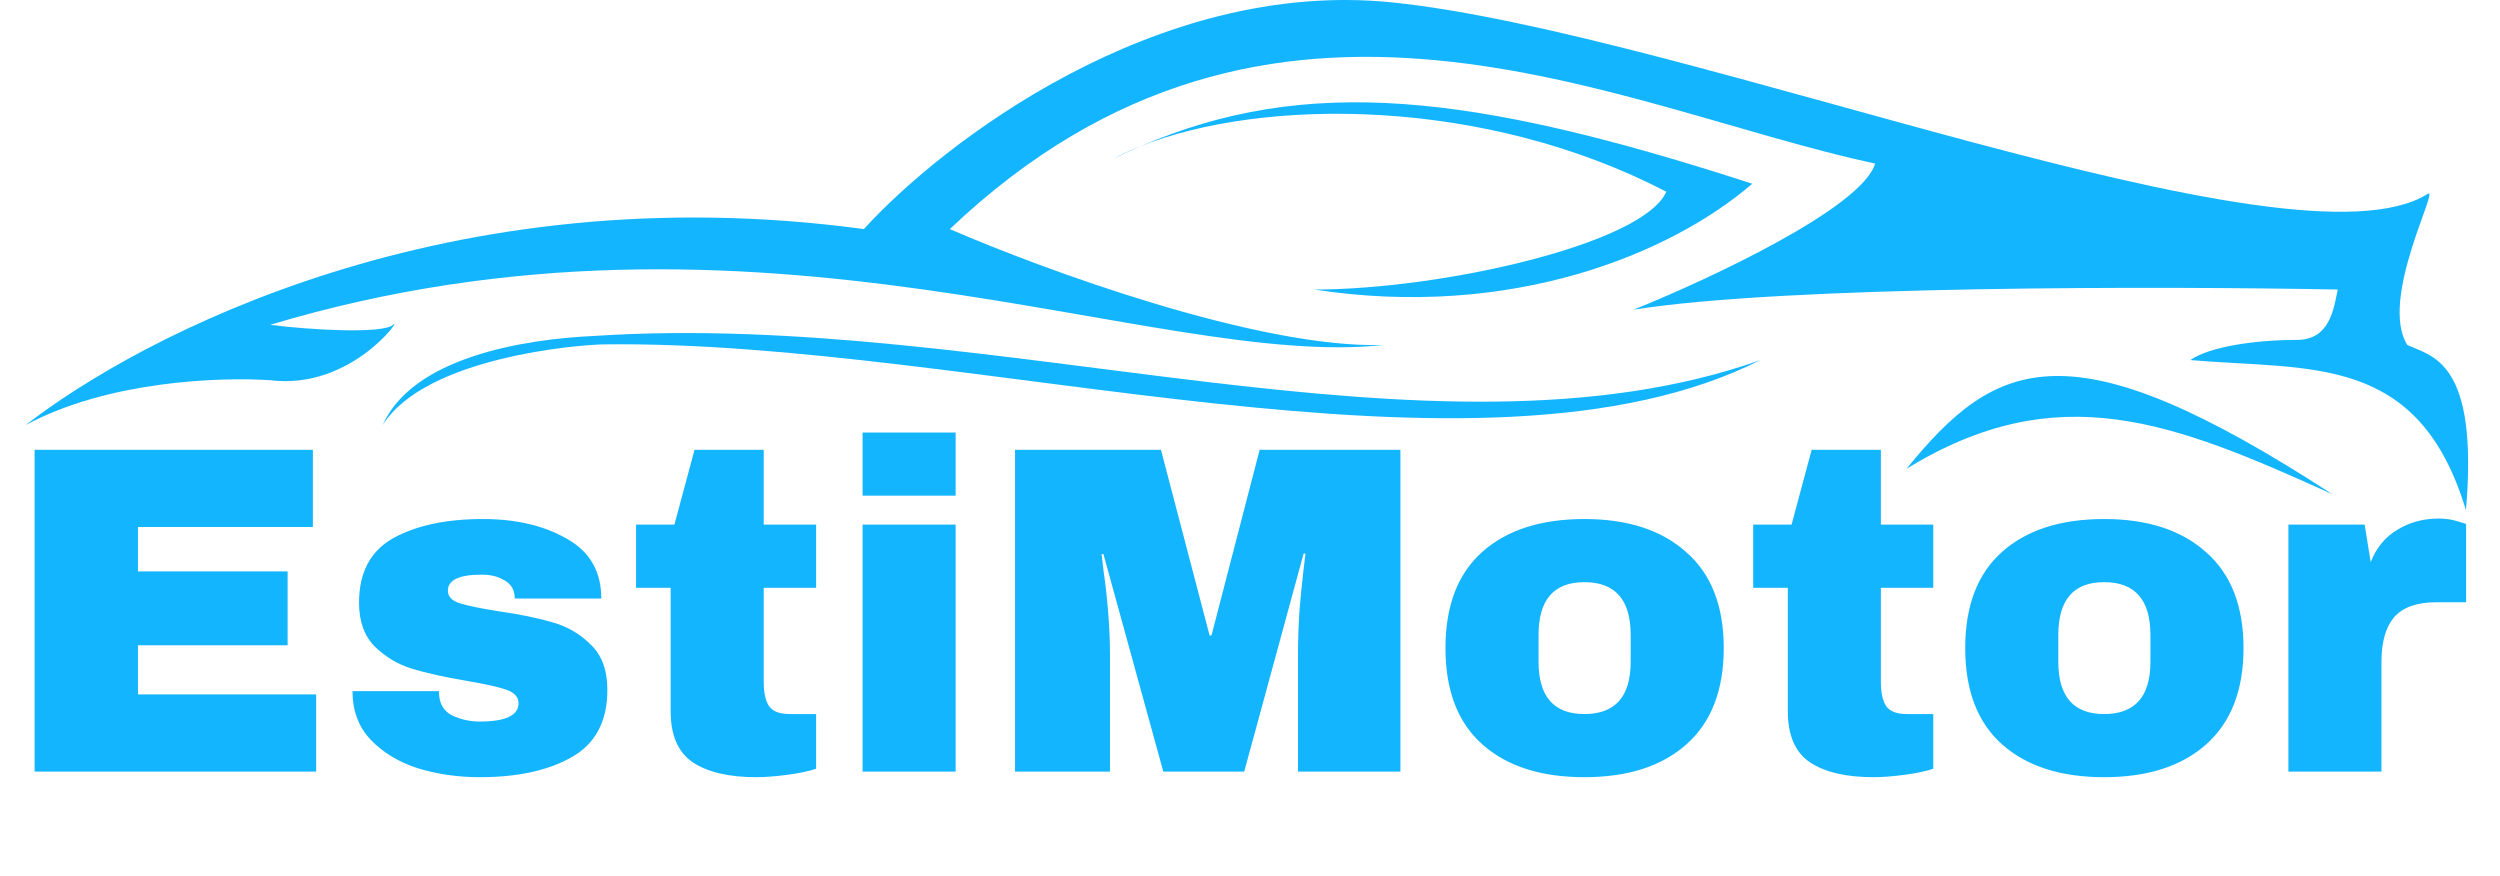 <svg width="294" height="103" viewBox="0 0 294 103" fill="none" xmlns="http://www.w3.org/2000/svg">
<path d="M4.07 52.897H36.795V61.972H16.225V67.197H33.825V75.887H16.225V81.662H37.18V90.737H4.07V52.897ZM56.797 61.037C60.684 61.037 63.966 61.807 66.642 63.347C69.356 64.851 70.712 67.197 70.712 70.387H60.537C60.537 69.324 60.061 68.572 59.107 68.132C58.447 67.766 57.622 67.582 56.632 67.582C53.992 67.582 52.672 68.206 52.672 69.452C52.672 70.149 53.131 70.644 54.047 70.937C54.964 71.231 56.467 71.542 58.557 71.872C61.124 72.239 63.269 72.679 64.992 73.192C66.716 73.669 68.219 74.549 69.502 75.832C70.786 77.079 71.427 78.839 71.427 81.112C71.427 84.816 70.034 87.456 67.247 89.032C64.497 90.609 60.886 91.397 56.412 91.397C53.846 91.397 51.426 91.049 49.152 90.352C46.879 89.619 45.027 88.501 43.597 86.997C42.167 85.494 41.452 83.587 41.452 81.277H51.627V81.497C51.664 82.744 52.177 83.624 53.167 84.137C54.194 84.614 55.276 84.852 56.412 84.852C59.456 84.852 60.977 84.137 60.977 82.707C60.977 81.974 60.501 81.442 59.547 81.112C58.594 80.782 57.036 80.434 54.872 80.067C52.269 79.627 50.124 79.151 48.437 78.637C46.787 78.124 45.339 77.262 44.092 76.052C42.846 74.806 42.222 73.082 42.222 70.882C42.222 67.326 43.561 64.796 46.237 63.292C48.951 61.789 52.471 61.037 56.797 61.037ZM95.975 61.697V69.122H89.815V80.177C89.815 81.497 90.035 82.469 90.475 83.092C90.915 83.679 91.722 83.972 92.895 83.972H95.975V90.407C95.095 90.701 93.959 90.939 92.565 91.122C91.172 91.306 89.962 91.397 88.935 91.397C85.709 91.397 83.215 90.811 81.455 89.637C79.732 88.464 78.87 86.466 78.87 83.642V69.122H74.8V61.697H79.31L81.675 52.897H89.815V61.697H95.975ZM101.439 58.287V50.862H112.384V58.287H101.439ZM101.439 90.737V61.697H112.384V90.737H101.439ZM152.644 90.737V77.097C152.644 75.411 152.699 73.687 152.809 71.927C152.956 70.131 153.103 68.627 153.249 67.417C153.396 66.207 153.488 65.437 153.524 65.107H153.304L146.319 90.737H136.804L129.764 65.162H129.544C129.581 65.492 129.673 66.262 129.819 67.472C130.003 68.646 130.168 70.131 130.314 71.927C130.461 73.687 130.534 75.411 130.534 77.097V90.737H119.369V52.897H136.529L142.249 74.732H142.469L148.134 52.897H164.689V90.737H152.644ZM186.323 61.037C191.419 61.037 195.416 62.339 198.313 64.942C201.246 67.509 202.713 71.267 202.713 76.217C202.713 81.167 201.246 84.944 198.313 87.547C195.416 90.114 191.419 91.397 186.323 91.397C181.226 91.397 177.229 90.114 174.333 87.547C171.436 84.981 169.988 81.204 169.988 76.217C169.988 71.231 171.436 67.454 174.333 64.887C177.229 62.321 181.226 61.037 186.323 61.037ZM186.323 68.462C182.729 68.462 180.933 70.534 180.933 74.677V77.812C180.933 81.919 182.729 83.972 186.323 83.972C189.953 83.972 191.768 81.919 191.768 77.812V74.677C191.768 70.534 189.953 68.462 186.323 68.462ZM227.352 61.697V69.122H221.192V80.177C221.192 81.497 221.412 82.469 221.852 83.092C222.292 83.679 223.099 83.972 224.272 83.972H227.352V90.407C226.472 90.701 225.336 90.939 223.942 91.122C222.549 91.306 221.339 91.397 220.312 91.397C217.086 91.397 214.592 90.811 212.832 89.637C211.109 88.464 210.247 86.466 210.247 83.642V69.122H206.177V61.697H210.687L213.052 52.897H221.192V61.697H227.352ZM247.446 61.037C252.543 61.037 256.539 62.339 259.436 64.942C262.369 67.509 263.836 71.267 263.836 76.217C263.836 81.167 262.369 84.944 259.436 87.547C256.539 90.114 252.543 91.397 247.446 91.397C242.349 91.397 238.353 90.114 235.456 87.547C232.559 84.981 231.111 81.204 231.111 76.217C231.111 71.231 232.559 67.454 235.456 64.887C238.353 62.321 242.349 61.037 247.446 61.037ZM247.446 68.462C243.853 68.462 242.056 70.534 242.056 74.677V77.812C242.056 81.919 243.853 83.972 247.446 83.972C251.076 83.972 252.891 81.919 252.891 77.812V74.677C252.891 70.534 251.076 68.462 247.446 68.462ZM286.77 60.982C287.614 60.982 288.365 61.092 289.025 61.312C289.685 61.496 290.015 61.606 290.015 61.642V70.827H286.495C284.222 70.827 282.572 71.414 281.545 72.587C280.555 73.761 280.06 75.502 280.06 77.812V90.737H269.115V61.697H278.08L278.795 66.097C279.455 64.411 280.5 63.146 281.93 62.302C283.36 61.422 284.974 60.982 286.77 60.982Z" fill="#14B5FF"/>
<path d="M101.589 26.941C52.672 20.305 16.481 39.534 3 50C12.629 44.787 25.839 44.319 31.777 44.714C41.406 45.899 47.5 37 46.221 38.197C45.04 39.302 36.27 38.789 31.777 38.197C89.071 21.016 135.773 43.529 162.735 40.567C148.099 41.041 122.613 31.68 111.7 26.941C149.736 -9.198 190.179 12.722 220.511 19.239C218.971 24.453 200.932 32.865 192.105 36.42C209.823 33.576 254.695 33.655 274.917 34.05C274.436 36.42 273.954 39.974 270.102 39.974C265.23 39.974 259.831 40.764 257.584 42.344C271.745 43.562 284.42 41.507 289.996 60C291.517 42.344 285.941 41.918 283.102 40.567C279.732 35.235 286.954 21.878 285.509 22.794C269.621 32.865 198.364 3.836 163.698 0.281C135.966 -2.563 110.737 16.869 101.589 26.941Z" fill="#14B5FF"/>
<path d="M70 39.5C117 36.42 168.5 56 207.03 42.344C174 59 114.451 39.933 71 40.5C68 40.539 50 42 45 50C48.5 42.071 61.41 39.882 70 39.5Z" fill="#14B5FF"/>
<path d="M134.111 17.202C133.061 17.653 132.011 18.135 130.959 18.647C131.934 18.132 132.987 17.65 134.111 17.202C153.707 8.78 173.164 10.925 206.067 21.609C196.438 29.903 177.661 37.605 154.551 34.05C169.476 34.05 193.26 28.708 195.957 22.547C174.518 11.392 148.522 11.459 134.111 17.202Z" fill="#14B5FF"/>
<path d="M224.207 55.126C234.8 42.087 243.466 38.078 274.28 58.12C255.503 49.602 242.022 44.215 224.207 55.126Z" fill="#14B5FF"/>
</svg>

